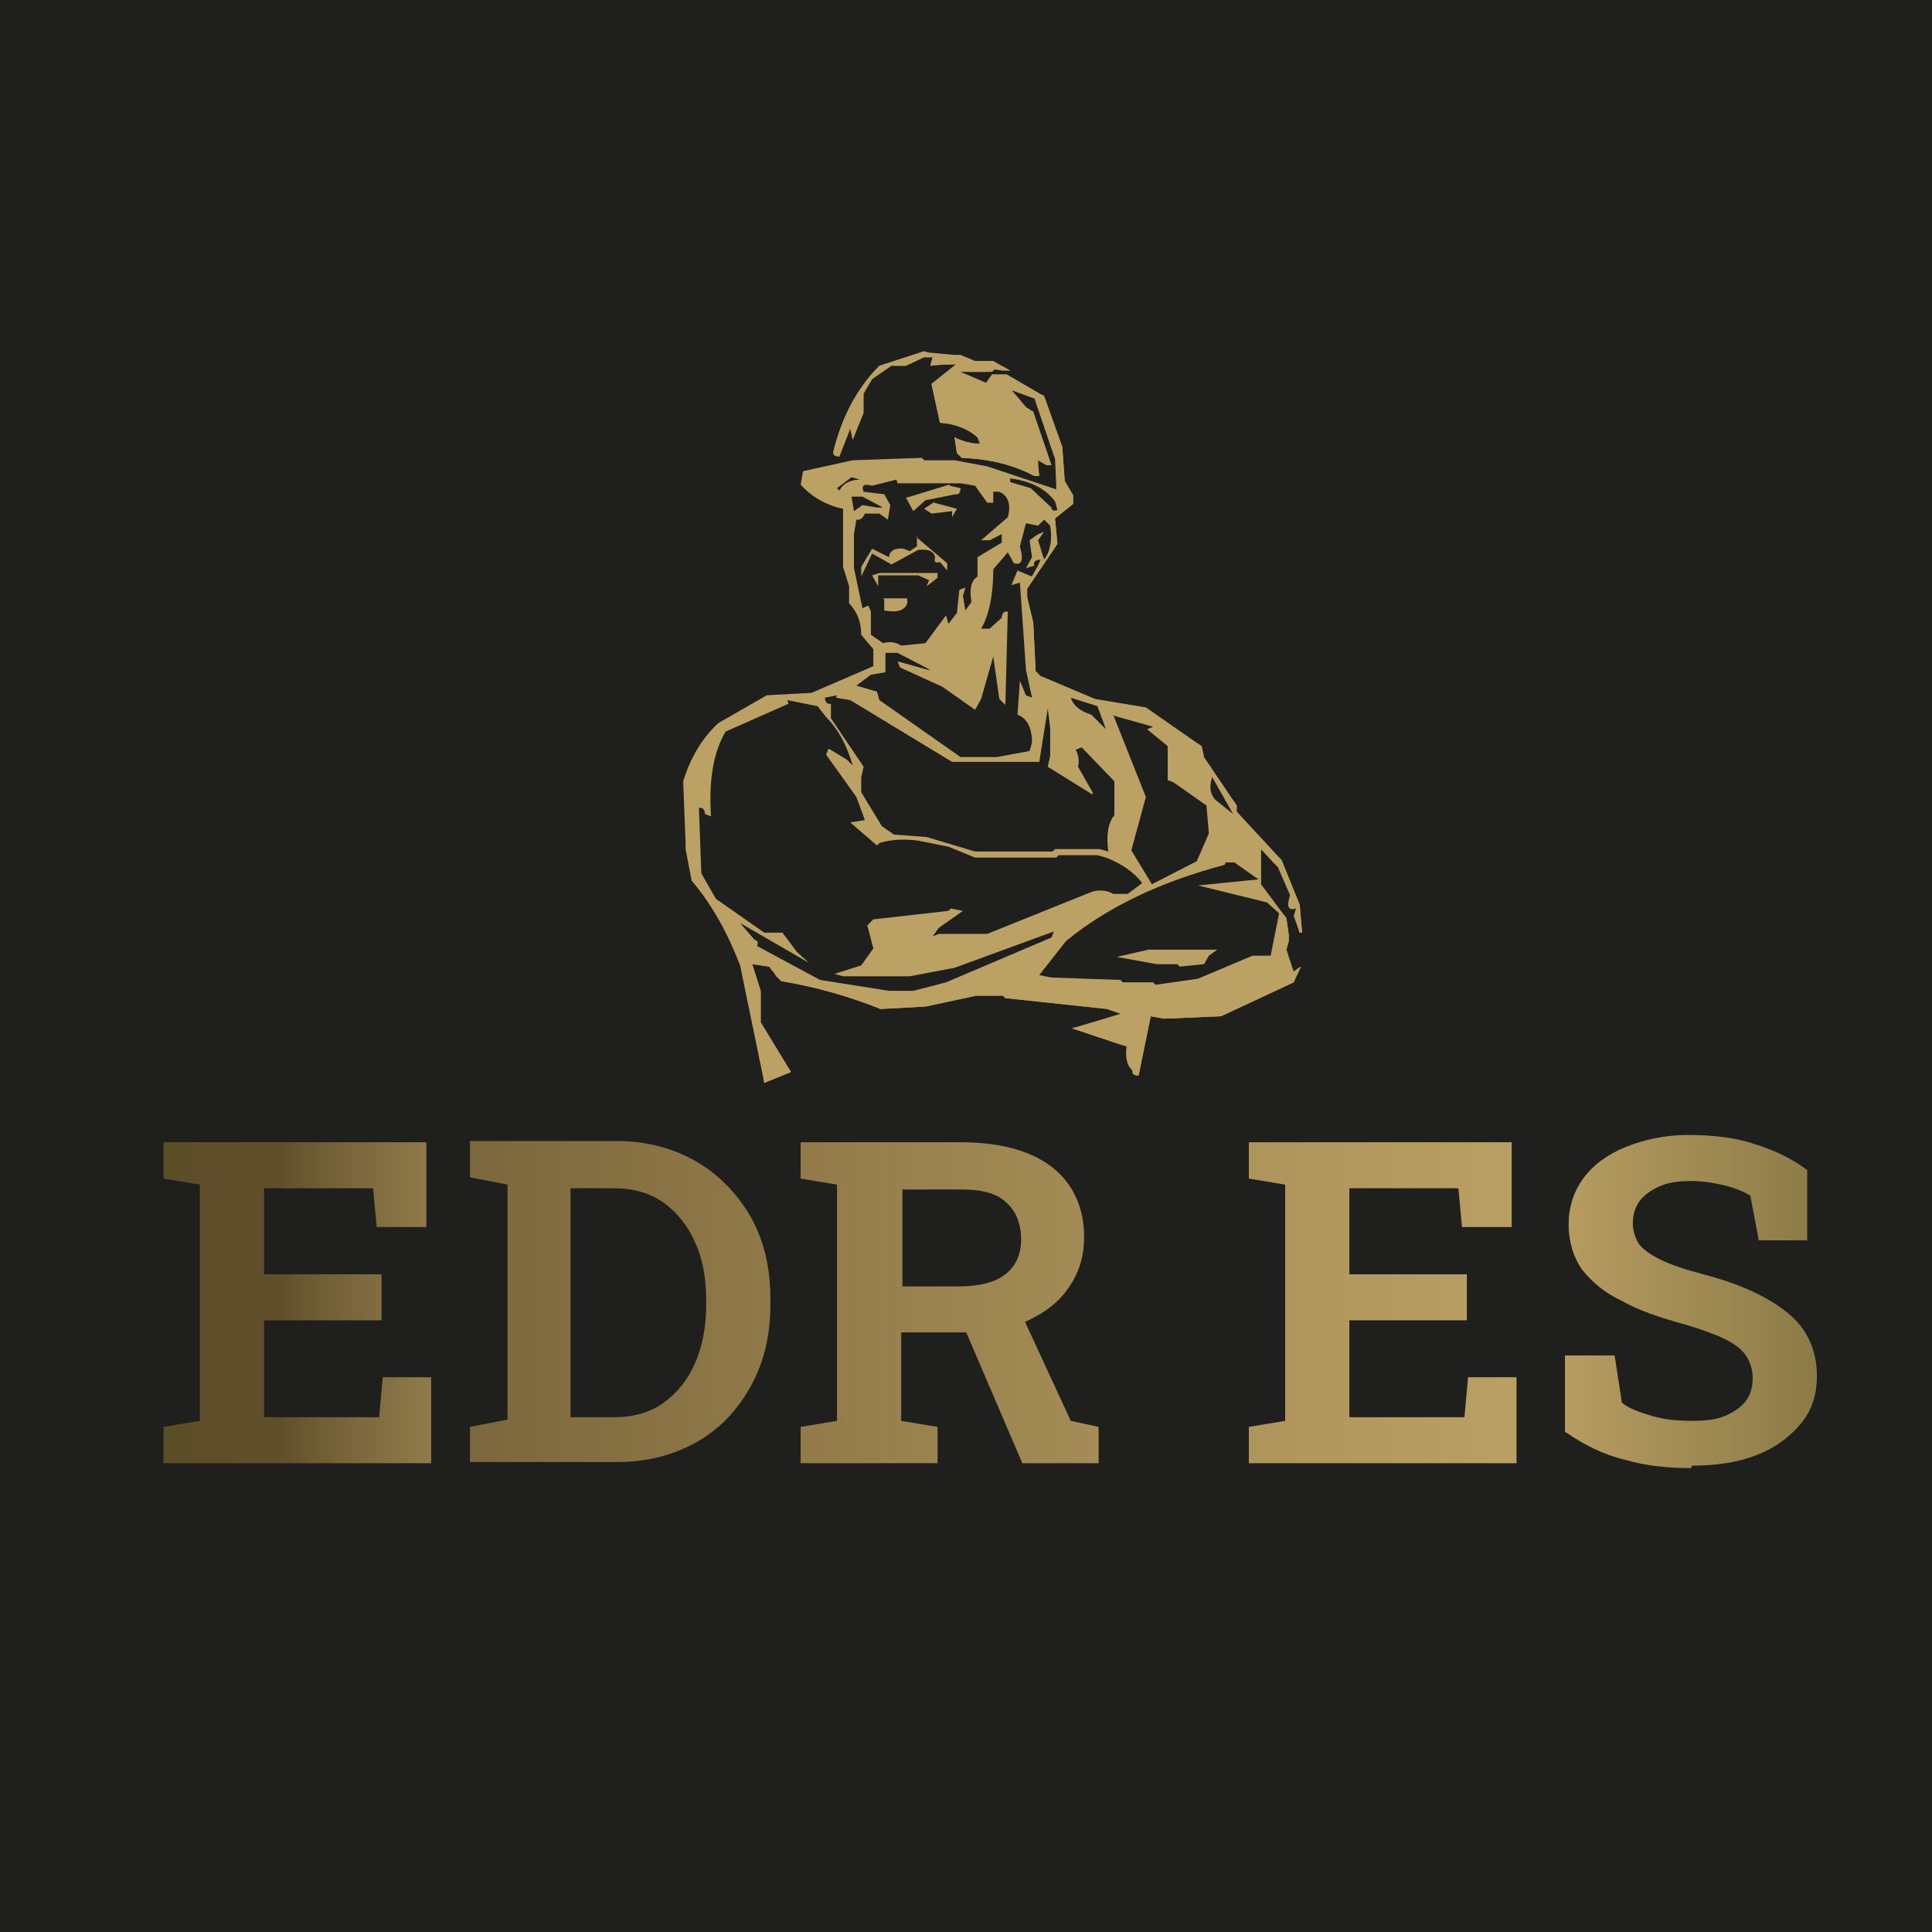 <?xml version="1.0" encoding="UTF-8"?>
<svg id="Capa_1" data-name="Capa 1" xmlns="http://www.w3.org/2000/svg" xmlns:xlink="http://www.w3.org/1999/xlink" viewBox="0 0 15.95 15.95">
  <defs>
    <style>
      .cls-1 {
        fill: #1f1f1e;
      }

      .cls-1, .cls-2, .cls-3 {
        stroke-width: 0px;
      }

      .cls-2 {
        fill: url(#Degradado_sin_nombre_405);
      }

      .cls-3 {
        fill: #bba164;
      }
    </style>
    <linearGradient id="Degradado_sin_nombre_405" data-name="Degradado sin nombre 405" x1="1.35" y1="10.76" x2="14.99" y2="10.76" gradientUnits="userSpaceOnUse">
      <stop offset="0" stop-color="#564e25"/>
      <stop offset="0" stop-color="#584e26"/>
      <stop offset=".02" stop-color="#5f4e29"/>
      <stop offset=".07" stop-color="#614f2b"/>
      <stop offset=".1" stop-color="#736037"/>
      <stop offset=".16" stop-color="#8f7a49"/>
      <stop offset=".17" stop-color="#836f41"/>
      <stop offset=".17" stop-color="#7c683d"/>
      <stop offset=".18" stop-color="#7b673c"/>
      <stop offset=".31" stop-color="#8a7445"/>
      <stop offset=".65" stop-color="#ad945b"/>
      <stop offset=".84" stop-color="#bba164"/>
      <stop offset=".84" stop-color="#b89e62"/>
      <stop offset="1" stop-color="#8c7b47"/>
    </linearGradient>
  </defs>
  <rect class="cls-1" width="15.95" height="15.95"/>
  <g>
    <path class="cls-1" d="M7.67,2.91l-.37.12c-.2.19-.33.43-.4.72-.02.03,0,.04.05.02l.1-.28h.02l-.02.07.02.07.07-.21v-.16l.07-.12.17-.12h.12l.15-.07h.07l-.02.07.1-.02.1.02-.2.16.07.3c.13.02.24.05.32.12l.02.05c-.12.02-.19,0-.22-.05l.02.14.05.02c.23.02.43.06.6.14l.02.02-.02-.09.02-.05.07.05h.02l-.15-.44-.22-.19v-.02l.22.09.17.51v.21l.02.02-.57-.19-.27-.05h-.25l-.02-.02-.57.02-.42.09-.02.12c.08.09.2.16.35.19v.49l.05.16v.14c.07.05.1.13.1.26l.1.12v.14l-.5.21-.37.02-.4.23-.22.3.02.05h-.05l.02.07-.02-.02-.05.09.02.51v.05l.05.26c.17.2.3.44.4.7l.2.96.22-.09-.25-.4v-.26l-.07-.23.15.02.05.09.05.02c.3.05.57.12.82.23l.37-.02.42-.09h.22l.02.02.84.09.1.05-.4.12.45.14c-.02.09,0,.16.05.21-.02.03,0,.04.05.02l.1-.49.12.02.47-.02.6-.28.05-.12-.05.02-.07-.16.02-.07v-.05l-.02-.14-.22-.28.02-.3.12.16.1.23c-.03.08-.02.11.05.09l-.02.07.05.14h.02l-.02-.23-.15-.37-.37-.4v-.05l-.27-.4-.02-.09-.45-.33-.42-.07-.45-.19-.05-.02-.02-.4-.05-.21v-.07l.25-.37-.02-.21.15-.12v-.07l-.07-.12-.02-.28-.15-.42-.3-.19h-.12l-.05.07-.22-.07.27-.02.02-.02.07.02h.05l-.12-.09h-.15l-.12-.05h-.05l-.22-.02Z"/>
    <path class="cls-1" d="M7.02,3.94h.09c-.09.02-.15.06-.19.12v-.04s.1-.08.1-.08Z"/>
    <path class="cls-1" d="M8.26,3.94c.2.02.36.08.46.2l.02.08s-.06,0-.05-.04l-.19-.15-.25-.07v-.02Z"/>
    <path class="cls-1" d="M7.39,3.96h.52l.12.02.06.06.04.08h.06v-.09h.04c.08.03.11.1.09.21l-.22.18h.06s.1-.04.1-.04v.06s-.19.12-.19.12v.16c-.05.04-.07.11-.05.21l-.06.08v-.13s.01-.07.01-.07l-.05.02-.02.19-.09.11-.02-.07-.17.23-.2.02s-.07-.04-.15-.02l-.09-.08v-.19l-.04-.04h-.04s-.07-.32-.07-.32v-.28l.02-.11c.05.01.07,0,.06-.05h.12l.07.05.04-.13-.05-.08-.17-.02s0-.06.06-.05l.2-.05ZM7.85,4.01l-.37.12.07.09.1-.09.25-.05s.04,0,.02-.05l-.07-.02ZM7.72,4.15l-.1.07.07.02.15-.02.02.05.02-.07-.17-.05ZM7.58,4.43v.09l-.05.02-.05-.02c-.08,0-.12.02-.12.07l-.1-.07s-.07,0-.05.05l.17.09.22-.12c.07-.02.11,0,.12.07-.02.03,0,.04.05.02l.05.07v-.05l-.25-.23ZM7.2,4.57l-.1.12.02.07.07-.14v-.05ZM7.28,4.73v.02c.17-.03.3-.02.4.05l-.02.05.1-.07v-.05h-.47ZM7.3,4.94v.09c.1.03.17.02.2-.05v-.05h-.2Z"/>
    <path class="cls-1" d="M7.03,4.1h.09l.19.08h-.06s-.12-.01-.12-.01l-.06.04-.02-.11Z"/>
    <path class="cls-1" d="M8.6,4.29l.06.04v.19l-.16.25-.12-.05-.04.12.06-.02.06.71.05.23-.05-.02-.06-.11v.27c.06.05.1.12.11.23l-.02.08-.29.05h-.3l-.66-.48-.04-.06-.16-.06.11-.08.14-.02v-.16h.09c.15.03.27.09.36.18h-.04s-.32-.11-.32-.11l.02.05.35.16.27.19.06-.11.09-.34.06.34.04.06.04-.77s-.06,0-.05.04l-.19.13v-.04s.09-.19.09-.19l.02-.3.11-.13.06.09c.06.02.07-.03.05-.15l.05-.18.09.02.05-.05ZM8.59,4.38l-.1.07.02.07-.05.16.07-.02s0-.06.05-.05l-.02-.07.02-.12v-.05Z"/>
    <path class="cls-1" d="M6.89,5.74l.12.02.84.51h.73l.06-.44.04.15v.23l-.02.09.36.25v-.04s-.11-.21-.11-.21c.02-.07.01-.12-.02-.14h.04s.29.26.29.26v.28c-.05.08-.07.18-.05.32l-.09-.02h-.37l-.02.02h-.64l-.4-.12-.27-.02-.09-.08-.17-.28v-.12l.02-.09-.27-.4v-.11s-.07,0-.05-.05l.09-.02Z"/>
    <path class="cls-1" d="M8.83,5.76l.24.07.07.18-.14-.11c-.09-.03-.15-.08-.17-.14Z"/>
    <path class="cls-1" d="M6.5,5.81l.25.05.09.08c.1.11.18.24.22.4l-.06-.04-.15-.09v.04s.24.35.24.35l.07.2h-.12s.21.21.21.21l.02-.02c.08-.03.19-.04.32-.02l.25.05.22.09h.67l.02-.02h.32l.07.02c.13.04.24.11.31.2l-.14.11h-.12s-.08-.05-.17-.02l-.87.35h-.4l-.05.02.05-.07.21-.15h-.11s-.02.01-.02.01l-.62.07-.04.04.05.19-.11.15-.21.06.06.04h.55l.52-.12.4-.14.45-.21-.02.05-.45.23-.6.23-.27.07h-.2l-.57-.09-.51-.28s0-.06-.04-.05l-.15-.16.57.33-.06-.08-.14-.15h-.15l-.38-.29-.12-.21-.02-.53s.06,0,.05.04l.05.02c-.02-.29.02-.52.12-.69l.51-.23Z"/>
    <path class="cls-1" d="M9.19,5.9l.32.08-.05.02.17.14v.28l.04.04.29.19.02.22-.11.25-.37.19-.16-.29.12-.44-.27-.67Z"/>
    <path class="cls-1" d="M9.97,6.37c.07.17.17.32.31.43h-.04s-.21-.21-.21-.21l-.06-.22Z"/>
    <path class="cls-1" d="M10.09,7.14h.07l.21.13-.5.05.56.15.11.08-.07.36h-.16l-.45.19-.35.05-.02-.02h-.25l-.02-.02-.57-.02-.09-.04.21-.27c.36-.28.8-.49,1.31-.63ZM9.49,7.84l-.27.07.35.05h.17l.02.02.2-.02.02-.07.07-.02-.57-.02Z"/>
    <path class="cls-3" d="M7.66,2.91l.22.02h.05l.12.05h.15l.14.08h-.06s-.07-.01-.07-.01l-.02.02h-.26s.21.09.21.09l.05-.07h.12l.31.18.15.42.02.28.07.12v.07l-.15.12.02.21-.25.37v.07l.05.21.02.4.04.04.45.19.42.07.46.32.02.09.27.4v.05l.37.4.15.37.02.23h-.02l-.05-.14.02-.06c-.06.02-.08-.01-.05-.11l-.1-.23-.14-.15v.29s.21.28.21.28l.02.14v.05l-.02.07.06.18.06-.04-.06.13-.6.28-.47.02-.11-.02-.1.49s-.06,0-.05-.04c-.05-.05-.06-.11-.05-.2l-.45-.15.4-.12-.11-.04-.84-.09-.02-.02h-.22l-.42.09-.37.02c-.25-.1-.52-.18-.82-.23l-.04-.04-.06-.08-.14-.02.07.22v.26l.25.41-.22.09-.2-.97c-.1-.26-.23-.5-.4-.7l-.05-.26v-.05l-.02-.51c.06-.19.15-.35.29-.48l.4-.23.37-.02.51-.22v-.14l-.1-.12c0-.11-.04-.2-.1-.26v-.14l-.05-.16v-.48c-.14-.03-.26-.1-.35-.2l.02-.11.41-.09.57-.02.02.02h.25l.27.05.57.19v-.04s-.01-.21-.01-.21l-.17-.5-.19-.07.12.14.06.04.15.44h-.04s-.07-.04-.07-.04v.04s.01.09.01.09h-.04c-.17-.09-.36-.14-.6-.15l-.04-.04-.02-.13s.11.06.21.05l-.02-.05c-.08-.07-.18-.11-.31-.12l-.07-.32.2-.16h-.11s-.1.01-.1.01l.02-.07h-.07l-.15.07h-.12l-.16.11-.07.12v.16l-.09.22-.02-.09-.09.23s-.06,0-.05-.04c.07-.29.2-.53.38-.71l.37-.12ZM7.03,3.94l-.12.09.02.02c.03-.06.09-.09.17-.09l-.07-.02ZM7.4,3.96l-.2.05c-.07-.02-.09,0-.07.05l.17.02.05.09-.02.12-.07-.05h-.12s-.02.06-.07.05l-.02.12v.28l.07.33.05-.02.02.05v.19l.1.07c.07-.02.12,0,.15.02l.2-.02.17-.23.02.07.07-.09.02-.19.05-.02-.02.07.02.12.05-.07c-.02-.11,0-.18.05-.21v-.16l.2-.12v-.07l-.1.05h-.07l.22-.19c.03-.11,0-.18-.07-.21h-.05v.09h-.05l-.05-.07-.05-.07-.12-.02h-.52ZM8.34,3.96v.02l.17.05.17.16s0,.04.05.02l-.02-.07c-.08-.11-.21-.17-.37-.19ZM7.03,4.1l.02.12.07-.05.12.02h.05l-.17-.09h-.1ZM8.62,4.29l-.05.05-.1-.02-.05.19c.03.11.02.16-.05.14l-.05-.09-.12.14c0,.2-.03.37-.1.49h.07l.1-.09s0-.06.05-.05l-.02.77-.05-.05-.05-.35-.1.35-.05.09-.27-.19-.35-.16-.02-.05.25.07h.02l-.27-.14h-.1v.16l-.12.02-.12.09.17.05.02.07.67.47h.3l.27-.05.02-.07c0-.12-.04-.2-.12-.23l.02-.28.05.12.05.02-.05-.23-.05-.72-.07.02.05-.12.12.05.05-.09.02-.05s-.07,0-.05.05l-.07.02.05-.09-.02-.14.07-.05.05-.02-.05.07.05.16c.05-.06.07-.16.05-.28l-.05-.05ZM6.91,5.74l-.1.02s0,.06.05.05v.12l.27.4-.02.09v.12l.17.28.1.07.27.02.4.12h.64l.02-.02h.37l.07.02c-.02-.14,0-.24.05-.3v-.28l-.27-.28-.05.02s.04.06.02.14l.12.21v.02l-.37-.23.02-.09v-.23l-.02-.16-.07.44h-.72l-.84-.51-.12-.02ZM8.84,5.76c.02.06.07.11.17.14l.12.12-.07-.19-.22-.07ZM6.51,5.81l-.52.23c-.1.17-.14.4-.12.7l-.05-.02s0-.06-.05-.05l.02.54.12.21.4.28h.15l.12.16.1.09-.57-.33.12.14s.04,0,.02.05l.52.28.57.09h.2l.27-.07.87-.37.02-.05-.82.3-.37.07h-.55l-.07-.02.22-.07.1-.14-.05-.19.05-.05.62-.07.02-.02.1.02-.2.14-.05.07.05-.02h.4l.87-.35c.08-.02.14,0,.17.02h.12l.12-.09c-.07-.09-.17-.16-.3-.21l-.07-.02h-.32l-.02.02h-.67l-.22-.09-.25-.05c-.15-.02-.26,0-.32.02l-.02.02-.22-.19.12-.02-.07-.19-.25-.35.02-.05.15.09.05.05c-.05-.17-.12-.3-.22-.4l-.07-.09-.25-.05ZM9.19,5.9l.27.68-.12.44.17.28.37-.19.1-.23-.02-.23-.27-.19-.05-.02v-.28l-.17-.14.05-.02-.32-.09ZM10.01,6.41c-.03.08-.02.14.02.19l.15.12-.17-.3ZM10.11,7.14c-.53.14-.97.35-1.31.63l-.22.28.1.02.57.02.02.02h.25l.02.02.35-.05.45-.19h.15l.07-.35-.1-.09-.57-.14.5-.05-.2-.14h-.07Z"/>
    <path class="cls-3" d="M7.84,4.01l.09.02s0,.06-.04.05l-.25.05-.1.09-.06-.11.36-.11Z"/>
    <path class="cls-3" d="M7.71,4.15l.19.05-.04.07v-.05s-.17.02-.17.02l-.06-.04.09-.06Z"/>
    <path class="cls-3" d="M7.56,4.43l.26.22v.06s-.06-.07-.06-.07c-.04.01-.05,0-.04-.04-.01-.05-.06-.07-.14-.06l-.22.12-.16-.09-.09.19v-.08s.09-.15.09-.15l.14.07c0-.05.05-.08.12-.07l.05.02.06-.04v-.08Z"/>
    <path class="cls-3" d="M7.27,4.73h.47v.04s-.09.07-.09.07l.02-.05-.09-.04h-.33v.09s-.05-.09-.05-.09l.06-.02Z"/>
    <path class="cls-3" d="M7.29,4.94h.2v.04c-.02.06-.08.08-.19.06v-.09Z"/>
    <path class="cls-3" d="M9.47,7.84h.58s-.07.05-.07.05l-.04.07-.2.02-.02-.02h-.17l-.33-.06.26-.06Z"/>
  </g>
  <g>
    <path class="cls-1" d="M7.67,2.91l-.37.12c-.2.19-.33.43-.4.72-.02.03,0,.04.05.02l.1-.28h.02l-.02.07.02.07.07-.21v-.16l.07-.12.17-.12h.12l.15-.07h.07l-.02.07.1-.02.1.02-.2.16.07.3c.13.02.24.05.32.12l.02.05c-.12.02-.19,0-.22-.05l.02.14.05.02c.23.02.43.06.6.14l.02.02-.02-.09.02-.05.07.05h.02l-.15-.44-.22-.19v-.02l.22.09.17.51v.21l.02.02-.57-.19-.27-.05h-.25l-.02-.02-.57.02-.42.09-.02.12c.08.09.2.16.35.19v.49l.05.16v.14c.07.05.1.13.1.26l.1.12v.14l-.5.21-.37.02-.4.23-.22.3.02.05h-.05l.02.07-.02-.02-.05.09.02.51v.05l.05.26c.17.2.3.44.4.7l.2.96.22-.09-.25-.4v-.26l-.07-.23.15.02.05.09.05.02c.3.05.57.12.82.23l.37-.02.42-.09h.22l.02.02.84.09.1.05-.4.12.45.14c-.02.09,0,.16.05.21-.02.03,0,.04.05.02l.1-.49.12.02.47-.02.6-.28.05-.12-.05.02-.07-.16.02-.07v-.05l-.02-.14-.22-.28.02-.3.12.16.1.23c-.03.08-.02.11.05.09l-.02.07.05.14h.02l-.02-.23-.15-.37-.37-.4v-.05l-.27-.4-.02-.09-.45-.33-.42-.07-.45-.19-.05-.02-.02-.4-.05-.21v-.07l.25-.37-.02-.21.15-.12v-.07l-.07-.12-.02-.28-.15-.42-.3-.19h-.12l-.05.07-.22-.07.27-.02.02-.02.07.02h.05l-.12-.09h-.15l-.12-.05h-.05l-.22-.02Z"/>
    <path class="cls-1" d="M7.02,3.94h.09c-.09.02-.15.06-.19.12v-.04s.1-.08.1-.08Z"/>
    <path class="cls-1" d="M8.26,3.94c.2.02.36.08.46.2l.02.08s-.06,0-.05-.04l-.19-.15-.25-.07v-.02Z"/>
    <path class="cls-1" d="M7.39,3.96h.52l.12.02.06.06.04.08h.06v-.09h.04c.08.03.11.1.09.21l-.22.18h.06s.1-.04.1-.04v.06s-.19.12-.19.12v.16c-.05.04-.07.11-.05.21l-.06.08v-.13s.01-.07.01-.07l-.05.02-.02.19-.09.11-.02-.07-.17.23-.2.02s-.07-.04-.15-.02l-.09-.08v-.19l-.04-.04h-.04s-.07-.32-.07-.32v-.28l.02-.11c.05.01.07,0,.06-.05h.12l.07.05.04-.13-.05-.08-.17-.02s0-.06.06-.05l.2-.05ZM7.85,4.01l-.37.12.07.09.1-.09.25-.05s.04,0,.02-.05l-.07-.02ZM7.72,4.15l-.1.07.07.02.15-.02.02.05.02-.07-.17-.05ZM7.58,4.43v.09l-.05.02-.05-.02c-.08,0-.12.02-.12.07l-.1-.07s-.07,0-.05.05l.17.09.22-.12c.07-.02.11,0,.12.07-.02.03,0,.04.05.02l.05.07v-.05l-.25-.23ZM7.2,4.57l-.1.12.02.07.07-.14v-.05ZM7.28,4.73v.02c.17-.03.3-.02.4.05l-.02.05.1-.07v-.05h-.47ZM7.3,4.94v.09c.1.03.17.02.2-.05v-.05h-.2Z"/>
    <path class="cls-1" d="M7.03,4.1h.09l.19.08h-.06s-.12-.01-.12-.01l-.06.04-.02-.11Z"/>
    <path class="cls-1" d="M8.6,4.29l.06.04v.19l-.16.25-.12-.05-.04.12.06-.02.06.71.05.23-.05-.02-.06-.11v.27c.06.05.1.12.11.23l-.02.08-.29.05h-.3l-.66-.48-.04-.06-.16-.06.11-.08.14-.02v-.16h.09c.15.03.27.09.36.18h-.04s-.32-.11-.32-.11l.02.05.35.16.27.19.06-.11.09-.34.06.34.04.06.04-.77s-.06,0-.05.04l-.19.13v-.04s.09-.19.09-.19l.02-.3.11-.13.06.09c.06.02.07-.03.05-.15l.05-.18.09.02.05-.05ZM8.59,4.38l-.1.07.02.07-.05.16.07-.02s0-.06.05-.05l-.02-.07.02-.12v-.05Z"/>
    <path class="cls-1" d="M6.89,5.74l.12.02.84.51h.73l.06-.44.04.15v.23l-.02.09.36.25v-.04s-.11-.21-.11-.21c.02-.07.01-.12-.02-.14h.04s.29.26.29.26v.28c-.05.08-.07.18-.05.32l-.09-.02h-.37l-.02.02h-.64l-.4-.12-.27-.02-.09-.08-.17-.28v-.12l.02-.09-.27-.4v-.11s-.07,0-.05-.05l.09-.02Z"/>
    <path class="cls-1" d="M8.83,5.76l.24.07.07.18-.14-.11c-.09-.03-.15-.08-.17-.14Z"/>
    <path class="cls-1" d="M6.5,5.81l.25.05.09.08c.1.11.18.24.22.4l-.06-.04-.15-.09v.04s.24.35.24.35l.07.2h-.12s.21.21.21.21l.02-.02c.08-.03.19-.04.32-.02l.25.05.22.09h.67l.02-.02h.32l.07.02c.13.04.24.11.31.2l-.14.11h-.12s-.08-.05-.17-.02l-.87.35h-.4l-.05.02.05-.07.21-.15h-.11s-.02.01-.02.01l-.62.07-.04.04.05.19-.11.15-.21.06.06.04h.55l.52-.12.4-.14.45-.21-.02.05-.45.23-.6.23-.27.07h-.2l-.57-.09-.51-.28s0-.06-.04-.05l-.15-.16.57.33-.06-.08-.14-.15h-.15l-.38-.29-.12-.21-.02-.53s.06,0,.05.04l.05.02c-.02-.29.02-.52.12-.69l.51-.23Z"/>
    <path class="cls-1" d="M9.19,5.9l.32.08-.05.02.17.14v.28l.04.04.29.19.02.22-.11.25-.37.19-.16-.29.12-.44-.27-.67Z"/>
    <path class="cls-1" d="M9.97,6.37c.07.17.17.32.31.43h-.04s-.21-.21-.21-.21l-.06-.22Z"/>
    <path class="cls-1" d="M10.09,7.14h.07l.21.13-.5.05.56.15.11.08-.07.36h-.16l-.45.19-.35.05-.02-.02h-.25l-.02-.02-.57-.02-.09-.04.21-.27c.36-.28.8-.49,1.31-.63ZM9.49,7.84l-.27.07.35.05h.17l.02.02.2-.02.02-.07.07-.02-.57-.02Z"/>
    <path class="cls-3" d="M7.66,2.91l.22.02h.05l.12.05h.15l.14.08h-.06s-.07-.01-.07-.01l-.02.02h-.26s.21.09.21.09l.05-.07h.12l.31.18.15.42.02.28.07.12v.07l-.15.12.02.21-.25.37v.07l.05.21.02.4.04.04.45.19.42.07.46.32.02.09.27.4v.05l.37.4.15.37.02.23h-.02l-.05-.14.02-.06c-.06.02-.08-.01-.05-.11l-.1-.23-.14-.15v.29s.21.28.21.28l.02.14v.05l-.02.07.06.18.06-.04-.06.13-.6.28-.47.02-.11-.02-.1.49s-.06,0-.05-.04c-.05-.05-.06-.11-.05-.2l-.45-.15.4-.12-.11-.04-.84-.09-.02-.02h-.22l-.42.09-.37.02c-.25-.1-.52-.18-.82-.23l-.04-.04-.06-.08-.14-.02.07.22v.26l.25.41-.22.09-.2-.97c-.1-.26-.23-.5-.4-.7l-.05-.26v-.05l-.02-.51c.06-.19.15-.35.29-.48l.4-.23.37-.02.51-.22v-.14l-.1-.12c0-.11-.04-.2-.1-.26v-.14l-.05-.16v-.48c-.14-.03-.26-.1-.35-.2l.02-.11.41-.09.57-.02.02.02h.25l.27.05.57.19v-.04s-.01-.21-.01-.21l-.17-.5-.19-.07.12.14.06.04.15.44h-.04s-.07-.04-.07-.04v.04s.01.09.01.09h-.04c-.17-.09-.36-.14-.6-.15l-.04-.04-.02-.13s.11.06.21.05l-.02-.05c-.08-.07-.18-.11-.31-.12l-.07-.32.2-.16h-.11s-.1.01-.1.01l.02-.07h-.07l-.15.07h-.12l-.16.11-.07.12v.16l-.09.22-.02-.09-.09.23s-.06,0-.05-.04c.07-.29.2-.53.38-.71l.37-.12ZM7.03,3.94l-.12.09.02.02c.03-.06.09-.09.17-.09l-.07-.02ZM7.4,3.96l-.2.05c-.07-.02-.09,0-.07.05l.17.02.05.09-.02.12-.07-.05h-.12s-.02.06-.07.05l-.02.12v.28l.07.33.05-.02.02.05v.19l.1.07c.07-.02.12,0,.15.02l.2-.02.17-.23.02.07.07-.09.02-.19.05-.02-.02.07.02.12.05-.07c-.02-.11,0-.18.05-.21v-.16l.2-.12v-.07l-.1.05h-.07l.22-.19c.03-.11,0-.18-.07-.21h-.05v.09h-.05l-.05-.07-.05-.07-.12-.02h-.52ZM8.34,3.96v.02l.17.05.17.16s0,.04.05.02l-.02-.07c-.08-.11-.21-.17-.37-.19ZM7.03,4.1l.02.12.07-.05.12.02h.05l-.17-.09h-.1ZM8.62,4.29l-.05.05-.1-.02-.05.19c.03.11.02.16-.05.14l-.05-.09-.12.14c0,.2-.03.37-.1.49h.07l.1-.09s0-.06.05-.05l-.02.77-.05-.05-.05-.35-.1.35-.05.09-.27-.19-.35-.16-.02-.05.25.07h.02l-.27-.14h-.1v.16l-.12.02-.12.09.17.05.02.07.67.47h.3l.27-.05.02-.07c0-.12-.04-.2-.12-.23l.02-.28.05.12.05.02-.05-.23-.05-.72-.07.02.05-.12.12.05.05-.09.02-.05s-.07,0-.05.05l-.07.02.05-.09-.02-.14.07-.05.05-.02-.05.07.05.16c.05-.06.07-.16.05-.28l-.05-.05ZM6.91,5.74l-.1.02s0,.06.05.05v.12l.27.4-.02.09v.12l.17.28.1.07.27.02.4.12h.64l.02-.02h.37l.07.02c-.02-.14,0-.24.05-.3v-.28l-.27-.28-.05.02s.04.06.02.14l.12.21v.02l-.37-.23.02-.09v-.23l-.02-.16-.07.44h-.72l-.84-.51-.12-.02ZM8.84,5.76c.02.06.07.11.17.14l.12.12-.07-.19-.22-.07ZM6.51,5.81l-.52.23c-.1.17-.14.4-.12.7l-.05-.02s0-.06-.05-.05l.02.54.12.21.4.28h.15l.12.16.1.09-.57-.33.12.14s.04,0,.02.05l.52.28.57.09h.2l.27-.07.87-.37.02-.05-.82.3-.37.07h-.55l-.07-.02.22-.07.1-.14-.05-.19.05-.05.62-.07.02-.02.1.02-.2.14-.05.07.05-.02h.4l.87-.35c.08-.02.14,0,.17.02h.12l.12-.09c-.07-.09-.17-.16-.3-.21l-.07-.02h-.32l-.02.02h-.67l-.22-.09-.25-.05c-.15-.02-.26,0-.32.02l-.02.02-.22-.19.12-.02-.07-.19-.25-.35.02-.05.15.09.05.05c-.05-.17-.12-.3-.22-.4l-.07-.09-.25-.05ZM9.19,5.9l.27.68-.12.44.17.28.37-.19.1-.23-.02-.23-.27-.19-.05-.02v-.28l-.17-.14.05-.02-.32-.09ZM10.01,6.41c-.03.08-.02.14.02.19l.15.12-.17-.3ZM10.11,7.14c-.53.14-.97.35-1.31.63l-.22.28.1.02.57.02.02.02h.25l.02.02.35-.05.45-.19h.15l.07-.35-.1-.09-.57-.14.5-.05-.2-.14h-.07Z"/>
    <path class="cls-3" d="M7.84,4.01l.09.02s0,.06-.04.05l-.25.05-.1.09-.06-.11.36-.11Z"/>
    <path class="cls-3" d="M7.71,4.15l.19.05-.04.07v-.05s-.17.02-.17.02l-.06-.04.09-.06Z"/>
    <path class="cls-3" d="M7.56,4.43l.26.22v.06s-.06-.07-.06-.07c-.04.01-.05,0-.04-.04-.01-.05-.06-.07-.14-.06l-.22.12-.16-.09-.09.19v-.08s.09-.15.09-.15l.14.07c0-.05.05-.08.12-.07l.05.02.06-.04v-.08Z"/>
    <path class="cls-3" d="M7.27,4.73h.47v.04s-.09.07-.09.07l.02-.05-.09-.04h-.33v.09s-.05-.09-.05-.09l.06-.02Z"/>
    <path class="cls-3" d="M7.29,4.94h.2v.04c-.02.06-.08.08-.19.06v-.09Z"/>
    <path class="cls-3" d="M9.47,7.84h.58s-.07.05-.07.05l-.04.07-.2.02-.02-.02h-.17l-.33-.06.26-.06Z"/>
  </g>
  <g>
    <path class="cls-2" d="M1.35,12.08v-.3l.3-.05v-1.95l-.3-.05v-.3h2.17v.7h-.41l-.03-.32h-.9v.71h.97v.38h-.97v.8h.95l.03-.33h.4v.71H1.35Z"/>
    <path class="cls-2" d="M3.88,12.08v-.3l.31-.06v-1.94l-.31-.06v-.3h1.21c.25,0,.47.06.66.17.19.11.34.27.45.46.11.2.16.42.16.67v.05c0,.25-.05.47-.16.67s-.25.35-.44.46c-.19.11-.41.17-.66.17h-1.22ZM4.71,11.7h.36c.16,0,.3-.04.41-.12.11-.08.2-.19.26-.33.06-.14.09-.3.09-.47v-.05c0-.18-.03-.34-.09-.47-.06-.14-.15-.25-.26-.33s-.25-.12-.41-.12h-.36v1.89Z"/>
    <path class="cls-2" d="M6.61,12.08v-.3l.3-.05v-1.95l-.3-.05v-.3h1.32c.21,0,.4.03.55.09.15.06.27.15.35.27.08.12.12.26.12.42s-.04.29-.12.41-.19.21-.34.28c-.14.07-.31.1-.5.1h-.55v.73l.3.05v.3h-1.14ZM7.44,10.62h.47c.17,0,.3-.03.39-.1s.13-.17.13-.29-.04-.23-.12-.3c-.08-.08-.21-.11-.37-.11h-.49v.81ZM8.44,12.08l-.51-1.19.48-.09.43.93.23.05v.3h-.64Z"/>
    <path class="cls-2" d="M10.31,12.08v-.3l.3-.05v-1.95l-.3-.05v-.3h2.17v.7h-.41l-.03-.32h-.9v.71h.97v.38h-.97v.8h.95l.03-.33h.4v.71h-2.21Z"/>
    <path class="cls-2" d="M13.96,12.12c-.2,0-.38-.02-.55-.07-.17-.04-.33-.12-.49-.23v-.63h.41l.06.39c.06.05.15.08.25.11.1.03.21.04.33.04.11,0,.2-.01.27-.04.07-.03.13-.07.17-.12.04-.05.06-.12.06-.19s-.02-.13-.05-.18-.09-.1-.17-.14c-.08-.04-.19-.08-.32-.12-.22-.06-.4-.12-.54-.2-.15-.07-.25-.16-.33-.26-.07-.1-.11-.23-.11-.37s.04-.27.12-.38.2-.2.35-.26c.15-.06.32-.1.51-.1.21,0,.4.02.57.08.16.05.3.12.42.21v.58h-.4l-.07-.37c-.05-.03-.12-.06-.2-.08-.08-.02-.18-.04-.29-.04-.09,0-.18.01-.25.04s-.13.07-.17.12c-.04.05-.06.12-.06.19,0,.06.02.12.05.17.04.05.1.09.18.13s.2.08.35.12c.31.08.54.19.7.32.16.13.24.31.24.52,0,.15-.04.28-.13.39-.09.11-.21.2-.36.26-.15.06-.33.09-.54.09Z"/>
  </g>
</svg>